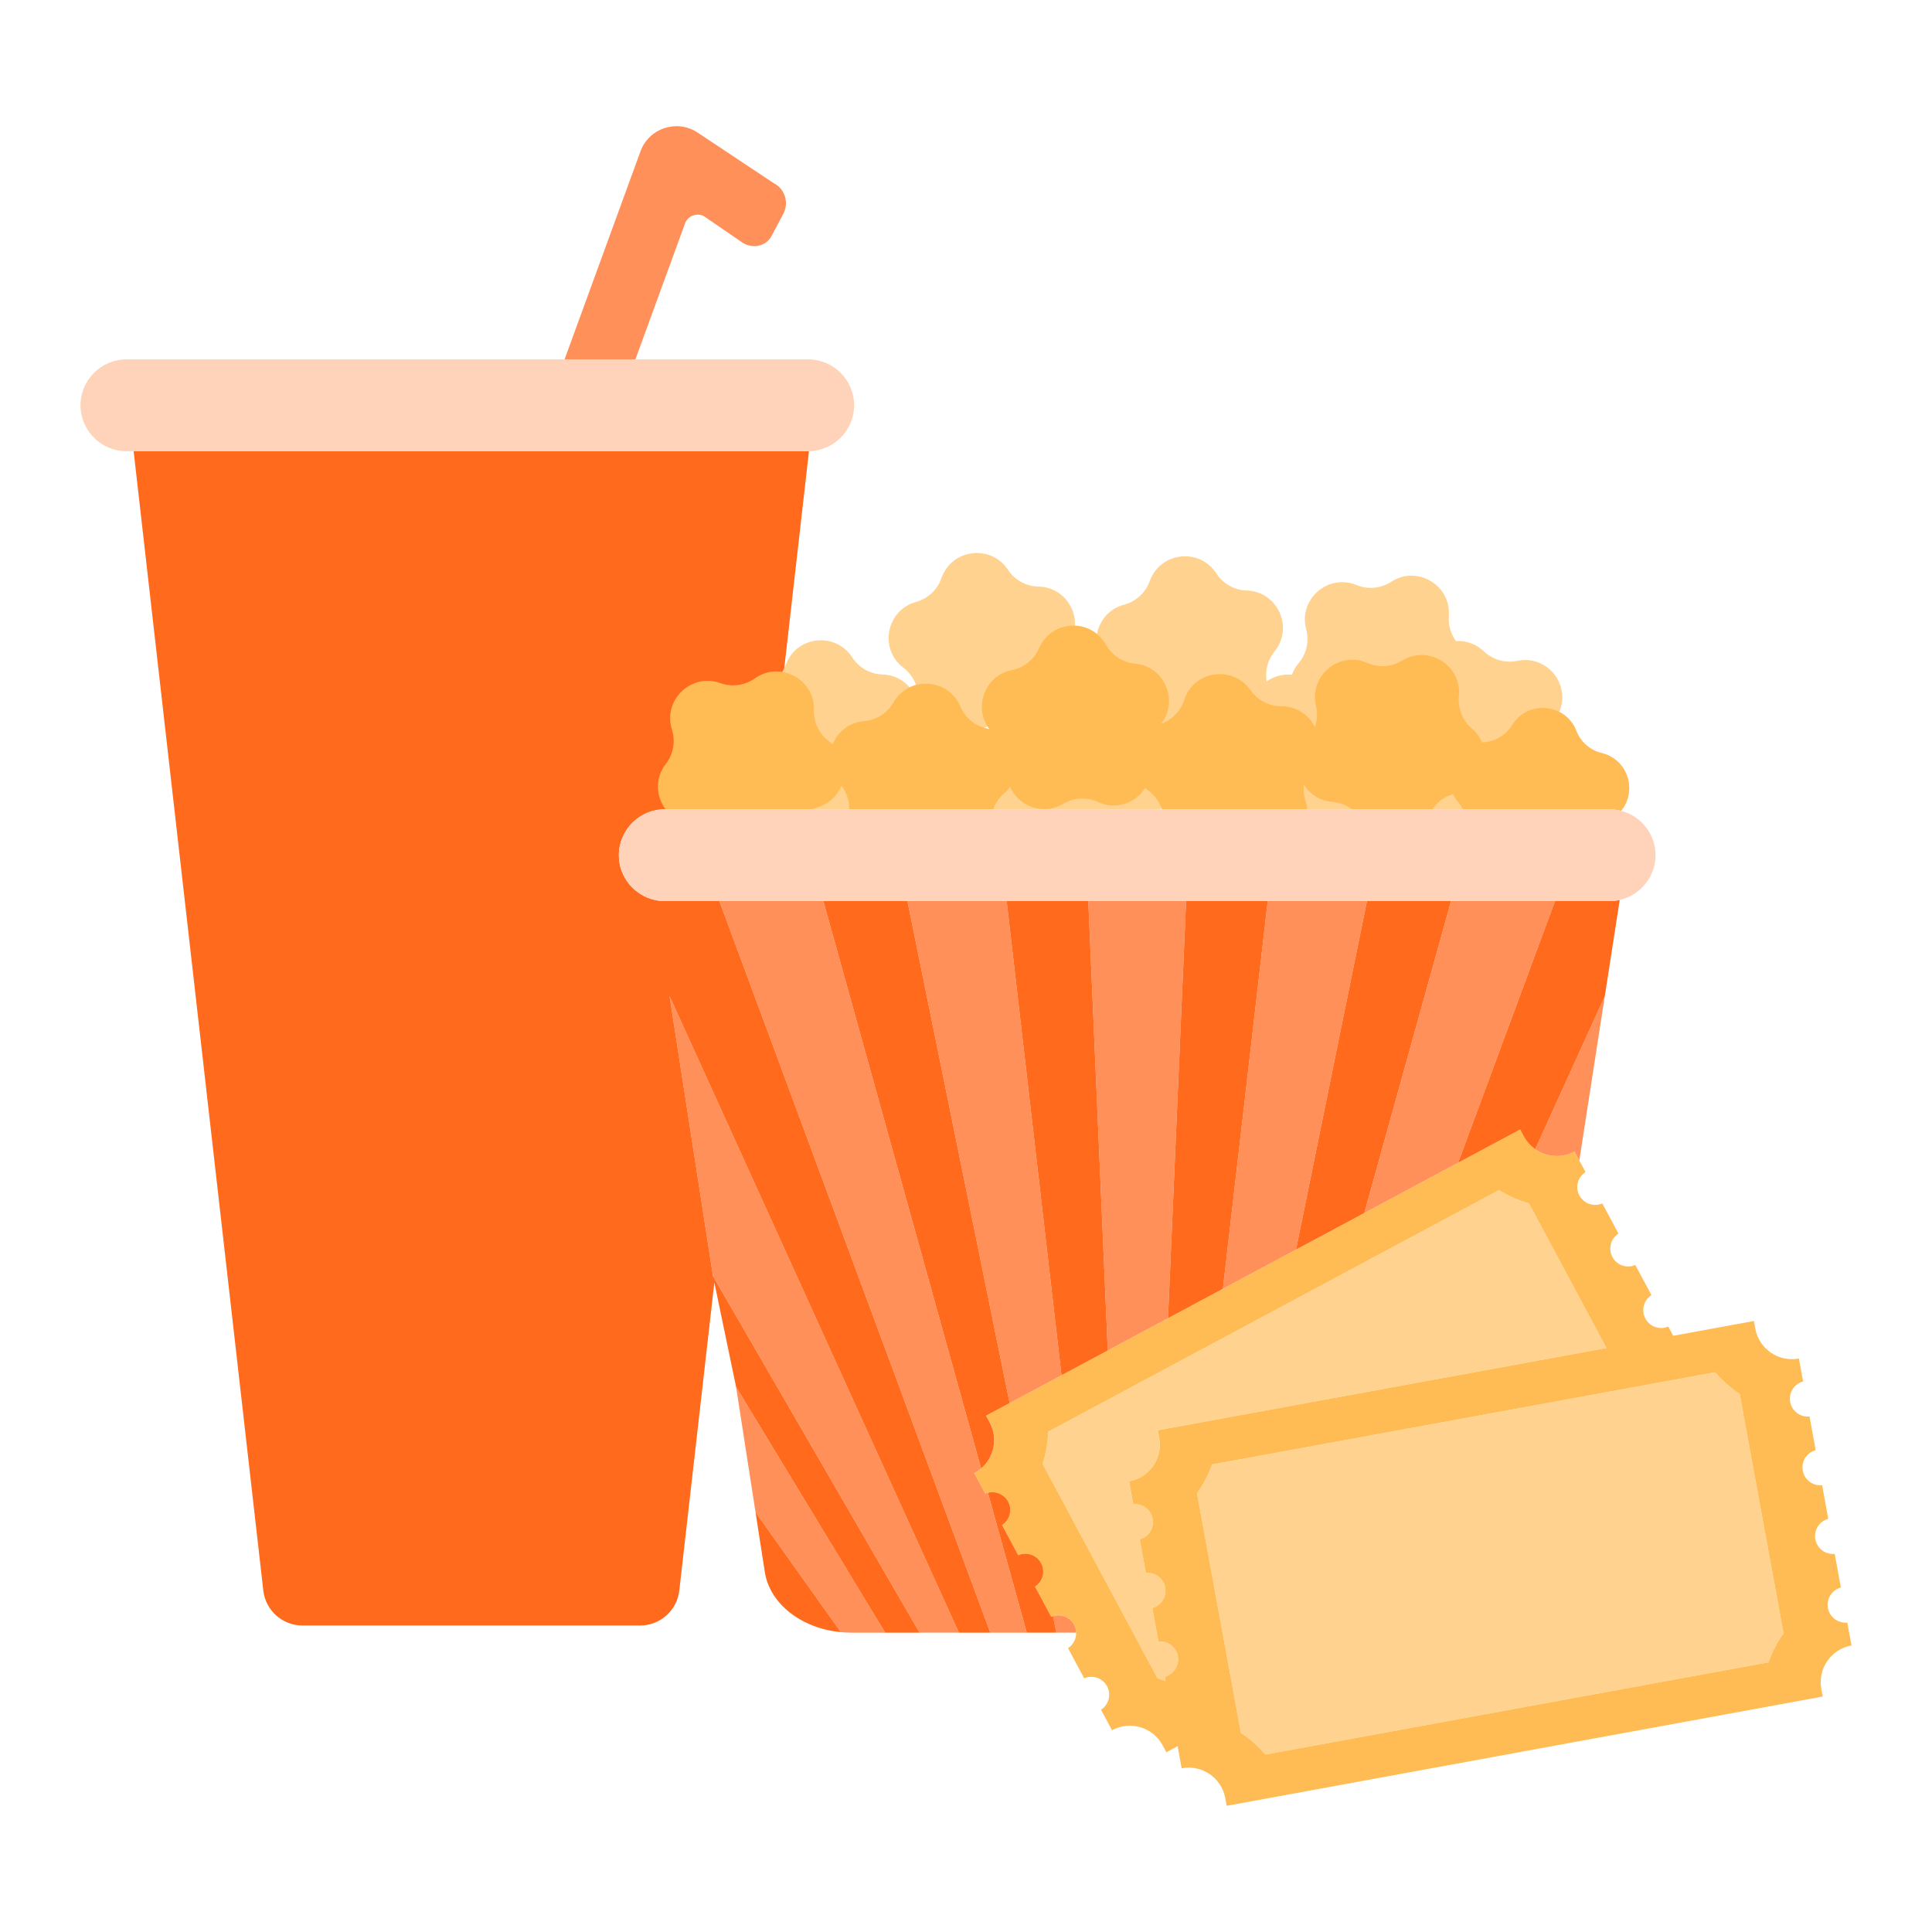 <?xml version="1.0" encoding="utf-8"?>
<!-- Generator: Adobe Illustrator 23.0.3, SVG Export Plug-In . SVG Version: 6.00 Build 0)  -->
<svg version="1.1" id="Capa_1" xmlns="http://www.w3.org/2000/svg" xmlns:xlink="http://www.w3.org/1999/xlink" x="0px" y="0px" viewBox="0 0 1200 1200" enable-background="new 0 0 1200 1200" xml:space="preserve">
<g>
	<path fill="#FFD38F" d="M721.382,501.784c0.108,0.29,0.198,0.586,0.294,0.881h50.266h39.967h27.85h26.063h22.174h1.696h18.887
		h21.834h69.36c2.458,0,4.833,0.348,7.113,0.94c10.132-12.269,4.387-31.912-12.097-35.865c-7.159-1.717-13.015-6.847-15.66-13.718
		c-2.133-5.542-6.013-9.509-10.609-11.851c7.243-17.072-7.652-35.586-26.108-31.717h0c-7.478,1.568-15.249-0.645-20.78-5.916
		c-5.033-4.797-11.26-6.72-17.264-6.364c-3.273-4.433-4.916-9.939-4.484-15.562h0c1.474-19.185-19.69-31.733-35.815-21.234h0
		c-6.403,4.17-14.448,4.921-21.512,2.01c-17.791-7.331-36.265,8.92-31.262,27.5c1.986,7.378,0.215,15.261-4.736,21.081
		c-1.89,2.222-3.212,4.635-4.126,7.118c-5.555-0.528-11.148,0.947-15.683,4.106c-1.119-6.558,0.617-13.333,4.871-18.559h0
		c12.147-14.923,1.909-37.297-17.325-37.861h0c-7.638-0.224-14.676-4.191-18.821-10.61c-10.439-16.164-34.881-13.34-41.361,4.777
		c-2.573,7.195-8.522,12.662-15.907,14.621c-9.45,2.507-15.333,9.97-16.858,18.245c-3.958-3.253-8.756-4.972-13.632-5.179
		c0.522-12.209-8.766-24.025-22.734-24.296h0c-7.639-0.148-14.717-4.046-18.926-10.423c-10.599-16.059-35.012-12.994-41.312,5.188
		c-2.502,7.22-8.396,12.746-15.761,14.778c-18.549,5.118-23.177,29.283-7.833,40.893h0c3.646,2.759,6.313,6.495,7.816,10.678
		c-1.364,0.366-2.699,0.838-3.988,1.456c-3.973-4.619-9.791-7.766-16.834-7.973h0c-7.638-0.224-14.676-4.192-18.822-10.61v0
		c-10.439-16.163-34.881-13.34-41.361,4.777c-0.242,0.677-0.543,1.323-0.843,1.969c-0.37,0.794-0.785,1.557-1.237,2.297
		c-5.631-0.897-11.678,0.215-17.028,4.043c-6.214,4.446-14.218,5.55-21.403,2.952c-18.095-6.542-35.838,10.505-30.024,28.847v0
		c2.309,7.284,0.886,15.237-3.806,21.268c-6.977,8.97-6.05,20.336-0.191,28.192h63.481h0.238h27.357h22.951h25.826h55.575h8.072
		h103.912C721.03,502.372,721.213,502.081,721.382,501.784z M613.178,452.567c-0.669-0.139-1.315-0.341-1.962-0.536
		c0.705-0.292,1.423-0.537,2.15-0.757c0.37,0.585,0.816,1.14,1.247,1.701C614.131,452.844,613.677,452.671,613.178,452.567z
		 M731.564,1028.684c1.051,5.734-2.507,11.236-8.04,12.721l0.497,2.714c-1.663-0.603-3.337-1.147-5.023-1.615l-15.238-28.438
		l-8.825-16.469l-24.269-45.292l-23.083-43.079c2.069-6.305,3.241-13.039,3.467-19.98l11.603-6.217l26.698-14.306l34.766-18.628
		l31.663-16.966l42.192-22.608l39.408-21.116l54.132-29.005l39.548-21.191c2.866,1.777,5.818,3.331,8.826,4.674
		c3.195,1.426,6.452,2.612,9.749,3.526l21.072,39.325l27.086,50.548l-38.775,7.107l-21.481,3.938l-49.229,9.024l-35.081,6.431
		l-38.49,7.055l-30.168,5.53l-34.52,6.328l-27.561,5.052l-3.335,0.611l0.872,4.755c2.305,12.572-6.019,24.633-18.591,26.937
		l-0.148,0.027l2.61,14.237c5.7-0.575,10.979,3.308,12.03,9.042c1.051,5.734-2.507,11.237-8.04,12.721l3.832,20.902
		c2.47-0.249,4.836,0.377,6.838,1.59c2.618,1.586,4.596,4.202,5.192,7.451c0.917,5.005-1.679,9.83-6.033,11.964
		c-0.634,0.311-1.304,0.568-2.008,0.756l1.598,8.714l1.212,6.611l1.022,5.577C725.234,1019.067,730.513,1022.95,731.564,1028.684z
		 M1107.801,1014.544c-3.897,5.372-7.071,11.425-9.408,17.964l-312.468,57.277c-4.508-5.295-9.628-9.839-15.18-13.484l-2.129-11.613
		l-5.111-27.881l-4.169-22.742l-1.328-7.246l-13.683-74.648l-0.843-4.597c0.581-0.801,1.112-1.646,1.661-2.477
		c3.13-4.74,5.758-9.924,7.747-15.487l25.875-4.743l27.93-5.12l35.629-6.531l32.377-5.935l45.049-8.258l28.183-5.166l5.772-1.058
		l57.474-10.535l31.013-5.685l23.165-4.247c4.508,5.295,9.628,9.838,15.18,13.484L1107.801,1014.544z"></path>
	<path fill="#FFBC54" d="M608.861,502.665h-55.575h-25.826c0.095-5.25-1.596-10.396-4.844-14.598
		c-2.511,6.126-7.587,11.276-14.959,13.407c-1.089,0.315-2.132,0.729-3.148,1.191H477.15h-0.238h-63.481
		c-5.859-7.856-6.786-19.222,0.191-28.192c4.691-6.031,6.115-13.985,3.806-21.268v0c-5.814-18.342,11.929-35.389,30.024-28.847
		c7.186,2.598,15.189,1.494,21.403-2.952c5.351-3.829,11.398-4.94,17.028-4.043c0.32,0.051,0.641,0.092,0.958,0.156
		c10.419,2.108,19.13,11.245,18.727,23.527c-0.25,7.637,3.273,14.908,9.422,19.444h0c0.781,0.575,1.475,1.206,2.156,1.842
		c3.076-7.611,10.073-13.642,19.579-14.435c7.614-0.635,14.428-4.977,18.221-11.61l0,0c2.503-4.377,6.048-7.472,10.034-9.384
		c1.288-0.618,2.624-1.09,3.988-1.456c10.516-2.819,22.672,1.789,27.537,13.379c2.693,6.415,8.117,11.217,14.711,13.206
		c0.648,0.195,1.293,0.396,1.962,0.536c0.5,0.104,0.953,0.277,1.435,0.408c-0.431-0.56-0.877-1.116-1.247-1.701
		c-8.296-13.111-1.362-31.792,15.19-35.082c7.494-1.49,13.776-6.572,16.797-13.59c4.148-9.637,13.339-14.358,22.365-13.975
		c4.876,0.207,9.674,1.927,13.632,5.179c2.153,1.769,4.078,3.944,5.584,6.634c3.733,6.667,10.507,11.07,18.115,11.775h0
		c18.489,1.713,27.276,23.144,16.134,37.339c6.781-2.424,12.098-7.836,14.309-14.736l0,0c5.873-18.323,30.207-21.959,41.179-6.152
		c0.799,1.151,1.721,2.185,2.695,3.158c2.393,2.39,5.247,4.239,8.394,5.392c2.554,0.936,5.281,1.439,8.076,1.428
		c3.535-0.014,6.784,0.729,9.673,2.028c3.71,1.668,6.785,4.285,9.092,7.447c0.791,1.084,1.52,2.209,2.116,3.409
		c0.267-0.775,0.502-1.558,0.686-2.356c0.797-3.467,0.821-7.115-0.044-10.673c-1.019-4.195-0.808-8.223,0.251-11.893
		c3.663-12.684,18.028-20.851,31.682-14.825c6.991,3.085,15.051,2.533,21.556-1.477h0c5.284-3.258,11.026-4.076,16.325-3.086
		c11.126,2.081,20.273,12.233,18.953,25.199c-0.258,2.536-0.059,5.051,0.49,7.473c1.096,4.838,3.694,9.275,7.575,12.572
		c2.949,2.505,5.025,5.481,6.367,8.655c0.249-0.021,0.48-0.079,0.732-0.092c7.352-0.391,14.041-4.376,17.886-10.654h0
		c6.582-10.747,19.59-13.172,29.344-8.203c4.596,2.342,8.476,6.309,10.609,11.851c2.644,6.871,8.5,12.001,15.66,13.718
		c16.484,3.953,22.23,23.596,12.097,35.865c-2.28-0.592-4.655-0.94-7.113-0.94h-69.36h-21.834c-0.823-1.695-1.852-3.302-3.104-4.768
		c-1.245-1.457-2.208-3.01-3.009-4.6c-5.26,1.537-9.762,4.862-12.773,9.367h-1.696h-22.174h-26.063
		c-3.482-2.602-7.656-4.242-12.115-4.581c-7.935-0.603-14.118-4.887-17.782-10.688c-0.363,3.265-0.076,6.61,0.982,9.822
		c0.605,1.837,0.912,3.654,1.064,5.447h-39.967h-50.266c-0.096-0.295-0.186-0.591-0.294-0.881
		c-1.582-4.257-4.387-8.026-8.176-10.756c-0.684-0.493-1.283-1.04-1.892-1.58c-5.859,9.165-17.926,13.962-29.332,8.702v0
		c-6.939-3.199-15.008-2.78-21.577,1.122h0c-12.696,7.541-27.758,1.375-33.073-10.527c-1.055,1.462-2.257,2.866-3.726,4.132h0
		c-3.088,2.663-5.341,6.058-6.673,9.789H608.861z M1150,1022.043l-0.148,0.027c-12.573,2.304-20.896,14.365-18.592,26.937
		l0.872,4.755l-370.22,67.863l-0.872-4.755c-2.305-12.572-14.365-20.896-26.937-18.592l-0.148,0.027l-2.511-13.7l-7.003,3.753
		l-2.283-4.261c-6.037-11.267-20.064-15.506-31.331-9.469l-0.133,0.071l-6.836-12.758c4.814-3.104,6.521-9.432,3.768-14.57
		c-2.753-5.138-8.966-7.222-14.218-4.932l-10.037-18.731c3.341-2.154,5.138-5.861,5.034-9.644c-0.046-1.67-0.424-3.352-1.267-4.926
		c-2.56-4.777-8.103-6.865-13.091-5.301c-0.377,0.118-0.758,0.208-1.126,0.369l-10.037-18.731c4.814-3.104,6.521-9.432,3.768-14.57
		c-2.753-5.138-8.966-7.222-14.218-4.933l-10.037-18.731c4.815-3.104,6.521-9.432,3.768-14.57c-2.469-4.608-7.718-6.73-12.563-5.474
		c-0.557,0.145-1.113,0.305-1.654,0.541l-6.836-12.758l0.133-0.071c1.516-0.812,2.893-1.779,4.147-2.854
		c8.063-6.917,10.547-18.726,5.322-28.476l-2.283-4.261l14.667-7.859l32.222-17.266l28.737-15.398l37.42-20.051l34.081-18.262
		l45.414-24.334l42.416-22.728l58.273-31.224l38.533-20.647l2.283,4.261c1.765,3.294,4.226,5.967,7.088,7.978
		c6.928,4.868,16.27,5.763,24.243,1.491l0.133-0.071l2.996,5.59l3.841,7.168c-4.815,3.104-6.521,9.432-3.768,14.57
		c2.753,5.138,8.966,7.222,14.218,4.932l10.037,18.731c-4.815,3.104-6.521,9.432-3.768,14.57c2.753,5.138,8.966,7.222,14.218,4.933
		l10.036,18.731c-4.815,3.104-6.521,9.432-3.768,14.57c2.753,5.138,8.966,7.222,14.218,4.932l3.076,5.74l50.097-9.183l0.872,4.755
		c2.305,12.572,14.365,20.896,26.937,18.591l0.148-0.027l2.61,14.237c-5.533,1.484-9.091,6.987-8.04,12.721
		c1.051,5.733,6.33,9.617,12.03,9.042l3.832,20.902c-5.533,1.484-9.091,6.987-8.041,12.721c1.051,5.734,6.33,9.617,12.03,9.042
		l3.832,20.902c-5.533,1.484-9.091,6.987-8.04,12.721c1.051,5.734,6.33,9.617,12.03,9.042l3.832,20.902
		c-5.533,1.484-9.092,6.987-8.041,12.721c1.051,5.734,6.33,9.616,12.03,9.042L1150,1022.043z M724.021,1044.118l-0.497-2.714
		c5.533-1.484,9.091-6.987,8.04-12.721s-6.33-9.616-12.03-9.042l-1.022-5.577l-1.212-6.611l-1.598-8.714
		c0.704-0.189,1.373-0.445,2.008-0.756c4.354-2.134,6.95-6.96,6.033-11.964c-0.596-3.249-2.573-5.865-5.192-7.451
		c-2.002-1.213-4.368-1.839-6.838-1.59l-3.832-20.902c5.533-1.484,9.091-6.987,8.04-12.721c-1.051-5.733-6.33-9.616-12.03-9.042
		l-2.61-14.237l0.148-0.027c12.573-2.305,20.896-14.365,18.591-26.937l-0.872-4.755l3.335-0.611l27.561-5.052l34.52-6.328
		l30.168-5.53l38.49-7.055l35.081-6.431l49.229-9.024l21.481-3.938l38.775-7.107l-27.086-50.548l-21.072-39.325
		c-3.297-0.914-6.554-2.1-9.749-3.526c-3.007-1.343-5.959-2.897-8.826-4.674l-39.548,21.191l-54.132,29.005l-39.408,21.116
		l-42.192,22.608l-31.663,16.966l-34.766,18.628l-26.698,14.306l-11.603,6.217c-0.227,6.94-1.398,13.675-3.467,19.98l23.083,43.079
		l24.269,45.292l8.825,16.469l15.238,28.438C720.684,1042.971,722.359,1043.515,724.021,1044.118z M1107.801,1014.544
		l-27.263-148.728c-5.552-3.646-10.672-8.189-15.18-13.484l-23.165,4.247l-31.013,5.685l-57.474,10.535l-5.772,1.058l-28.183,5.166
		l-45.049,8.258l-32.377,5.935l-35.629,6.531l-27.93,5.12l-25.875,4.743c-1.988,5.564-4.616,10.748-7.747,15.487
		c-0.548,0.83-1.08,1.676-1.661,2.477l0.843,4.597l13.683,74.648l1.328,7.246l4.169,22.742l5.111,27.881l2.129,11.613
		c5.552,3.646,10.672,8.189,15.18,13.484l312.468-57.277C1100.73,1025.969,1103.904,1019.916,1107.801,1014.544z"></path>
	<path fill="#FF9059" d="M675.964,559.693h60.735l-11.223,259.054l-37.42,20.051L675.964,559.693z M654.048,1003.838l2.082,10.227
		h12.276c-0.046-1.67-0.424-3.352-1.267-4.926C664.579,1004.362,659.035,1002.275,654.048,1003.838z M659.319,854.196
		l-34.064-294.503h-61.631l63.473,311.769L659.319,854.196z M611.948,927.742l-6.836-12.758l0.133-0.071
		c1.516-0.812,2.893-1.779,4.147-2.854l-97.989-352.365H470.66h-23.838l18.235,49.237l150.038,405.135h22.664L613.602,927.2
		C613.046,927.345,612.49,927.506,611.948,927.742z M415.878,618.704l26.99,173.939l1.069,1.845l127.214,219.577h24.442
		L454.319,703.271L415.878,618.704z M469.275,939.307l53.01,74.434c2.069,0.192,4.158,0.324,6.287,0.324h21.203l-92.584-152.637
		L469.275,939.307z M953.564,713.79c6.928,4.868,16.27,5.763,24.243,1.491l0.133-0.071l2.996,5.59l15.833-102.056L953.564,713.79z
		 M901.261,559.693l-53.874,193.729l58.273-31.224l60.182-162.505H901.261z M787.408,559.693l-27.851,240.792l45.414-24.334
		l44.069-216.457H787.408z M437.381,134.392l23.13,15.858c6.224,4.623,15.321,3.07,18.802-3.857l7.363-13.876
		c3.48-6.927,0.686-15.364-6.24-18.845l-47.112-31.311c-12.824-8.523-30.242-2.805-35.52,11.659l-47.141,129.2h43.992l30.833-84.429
		C427.248,133.972,432.908,131.879,437.381,134.392z"></path>
	<path fill="#FF6A1D" d="M469.275,939.307l53.01,74.434c-24.537-2.282-44.372-17.699-47.308-37.685L469.275,939.307z M804.97,776.15
		l42.416-22.728l53.874-193.729h-52.222L804.97,776.15z M999.772,559.693h-33.931l-60.182,162.505l38.533-20.647l2.283,4.261
		c1.765,3.294,4.226,5.967,7.088,7.978l43.204-95.046l9.273-59.773C1004.02,559.43,1001.927,559.693,999.772,559.693z
		 M652.921,1004.207l-10.037-18.731c4.814-3.104,6.521-9.432,3.768-14.57c-2.753-5.138-8.966-7.222-14.218-4.933l-10.037-18.731
		c4.815-3.104,6.521-9.432,3.768-14.57c-2.469-4.608-7.718-6.73-12.563-5.474l24.156,86.865h18.371l-2.082-10.227
		C653.671,1003.956,653.29,1004.046,652.921,1004.207z M614.714,883.581l-2.283-4.261l14.667-7.859l-63.473-311.769h-52.222
		l97.989,352.365C617.455,905.141,619.938,893.332,614.714,883.581z M657.192,559.693H642.27h-17.015l34.064,294.503l28.737-15.398
		l-12.092-279.105H657.192z M446.822,559.693h-33.931c-2.159,0-4.257-0.265-6.282-0.725c-12.683-2.884-22.232-14.266-22.232-27.789
		v0c0-15.683,12.831-28.514,28.514-28.514h0.54c-5.859-7.856-6.786-19.222,0.191-28.192c4.691-6.031,6.115-13.985,3.806-21.268v0
		c-5.814-18.342,11.929-35.389,30.024-28.847c7.186,2.598,15.189,1.494,21.403-2.952c5.351-3.829,11.398-4.94,17.028-4.043
		c0.452-0.74,0.867-1.504,1.237-2.297l15.346-134.84c-0.159,0.003-0.313,0.024-0.472,0.024H373.829h-43.974H83.001l80.538,707.643
		c1.41,12.386,11.891,21.743,24.358,21.743h209.672c12.466,0,22.948-9.356,24.358-21.743l21.77-191.277l13.495,64.813
		l92.584,152.637h21.377L443.937,794.488l-1.069-1.845l-26.99-173.939l38.441,84.567l141.274,310.794h19.501L465.056,608.93
		L446.822,559.693z M725.476,818.747l34.081-18.262l27.851-240.792h-50.709L725.476,818.747z"></path>
	<path fill="#FFD2BA" d="M1028.286,531.179L1028.286,531.179c0,13.528-9.556,24.913-22.245,27.792
		c-2.021,0.459-4.114,0.722-6.269,0.722h-33.931h-64.581h-52.222h-61.631h-50.709h-60.735h-18.773H642.27h-17.015h-61.631h-52.222
		H470.66h-23.838h-33.931c-2.159,0-4.257-0.265-6.282-0.725c-12.683-2.884-22.232-14.266-22.232-27.789v0
		c0-15.683,12.831-28.514,28.514-28.514h0.54h63.481h0.238h27.357h22.951h25.826h55.575h8.072h103.912h0.831h50.266h39.967h27.85
		h26.063h22.174h1.696h18.887h21.834h69.36c2.458,0,4.833,0.348,7.113,0.94C1019.149,506.79,1028.286,517.954,1028.286,531.179z
		 M502.467,280.225c15.465-0.257,28.042-12.967,28.042-28.49c0-15.683-12.831-28.514-28.514-28.514h-107.34h-43.992H78.514
		C62.831,223.221,50,236.053,50,251.735s12.831,28.514,28.514,28.514h4.487h246.854h43.974h128.166
		C502.154,280.249,502.308,280.228,502.467,280.225z"></path>
</g>
</svg>
